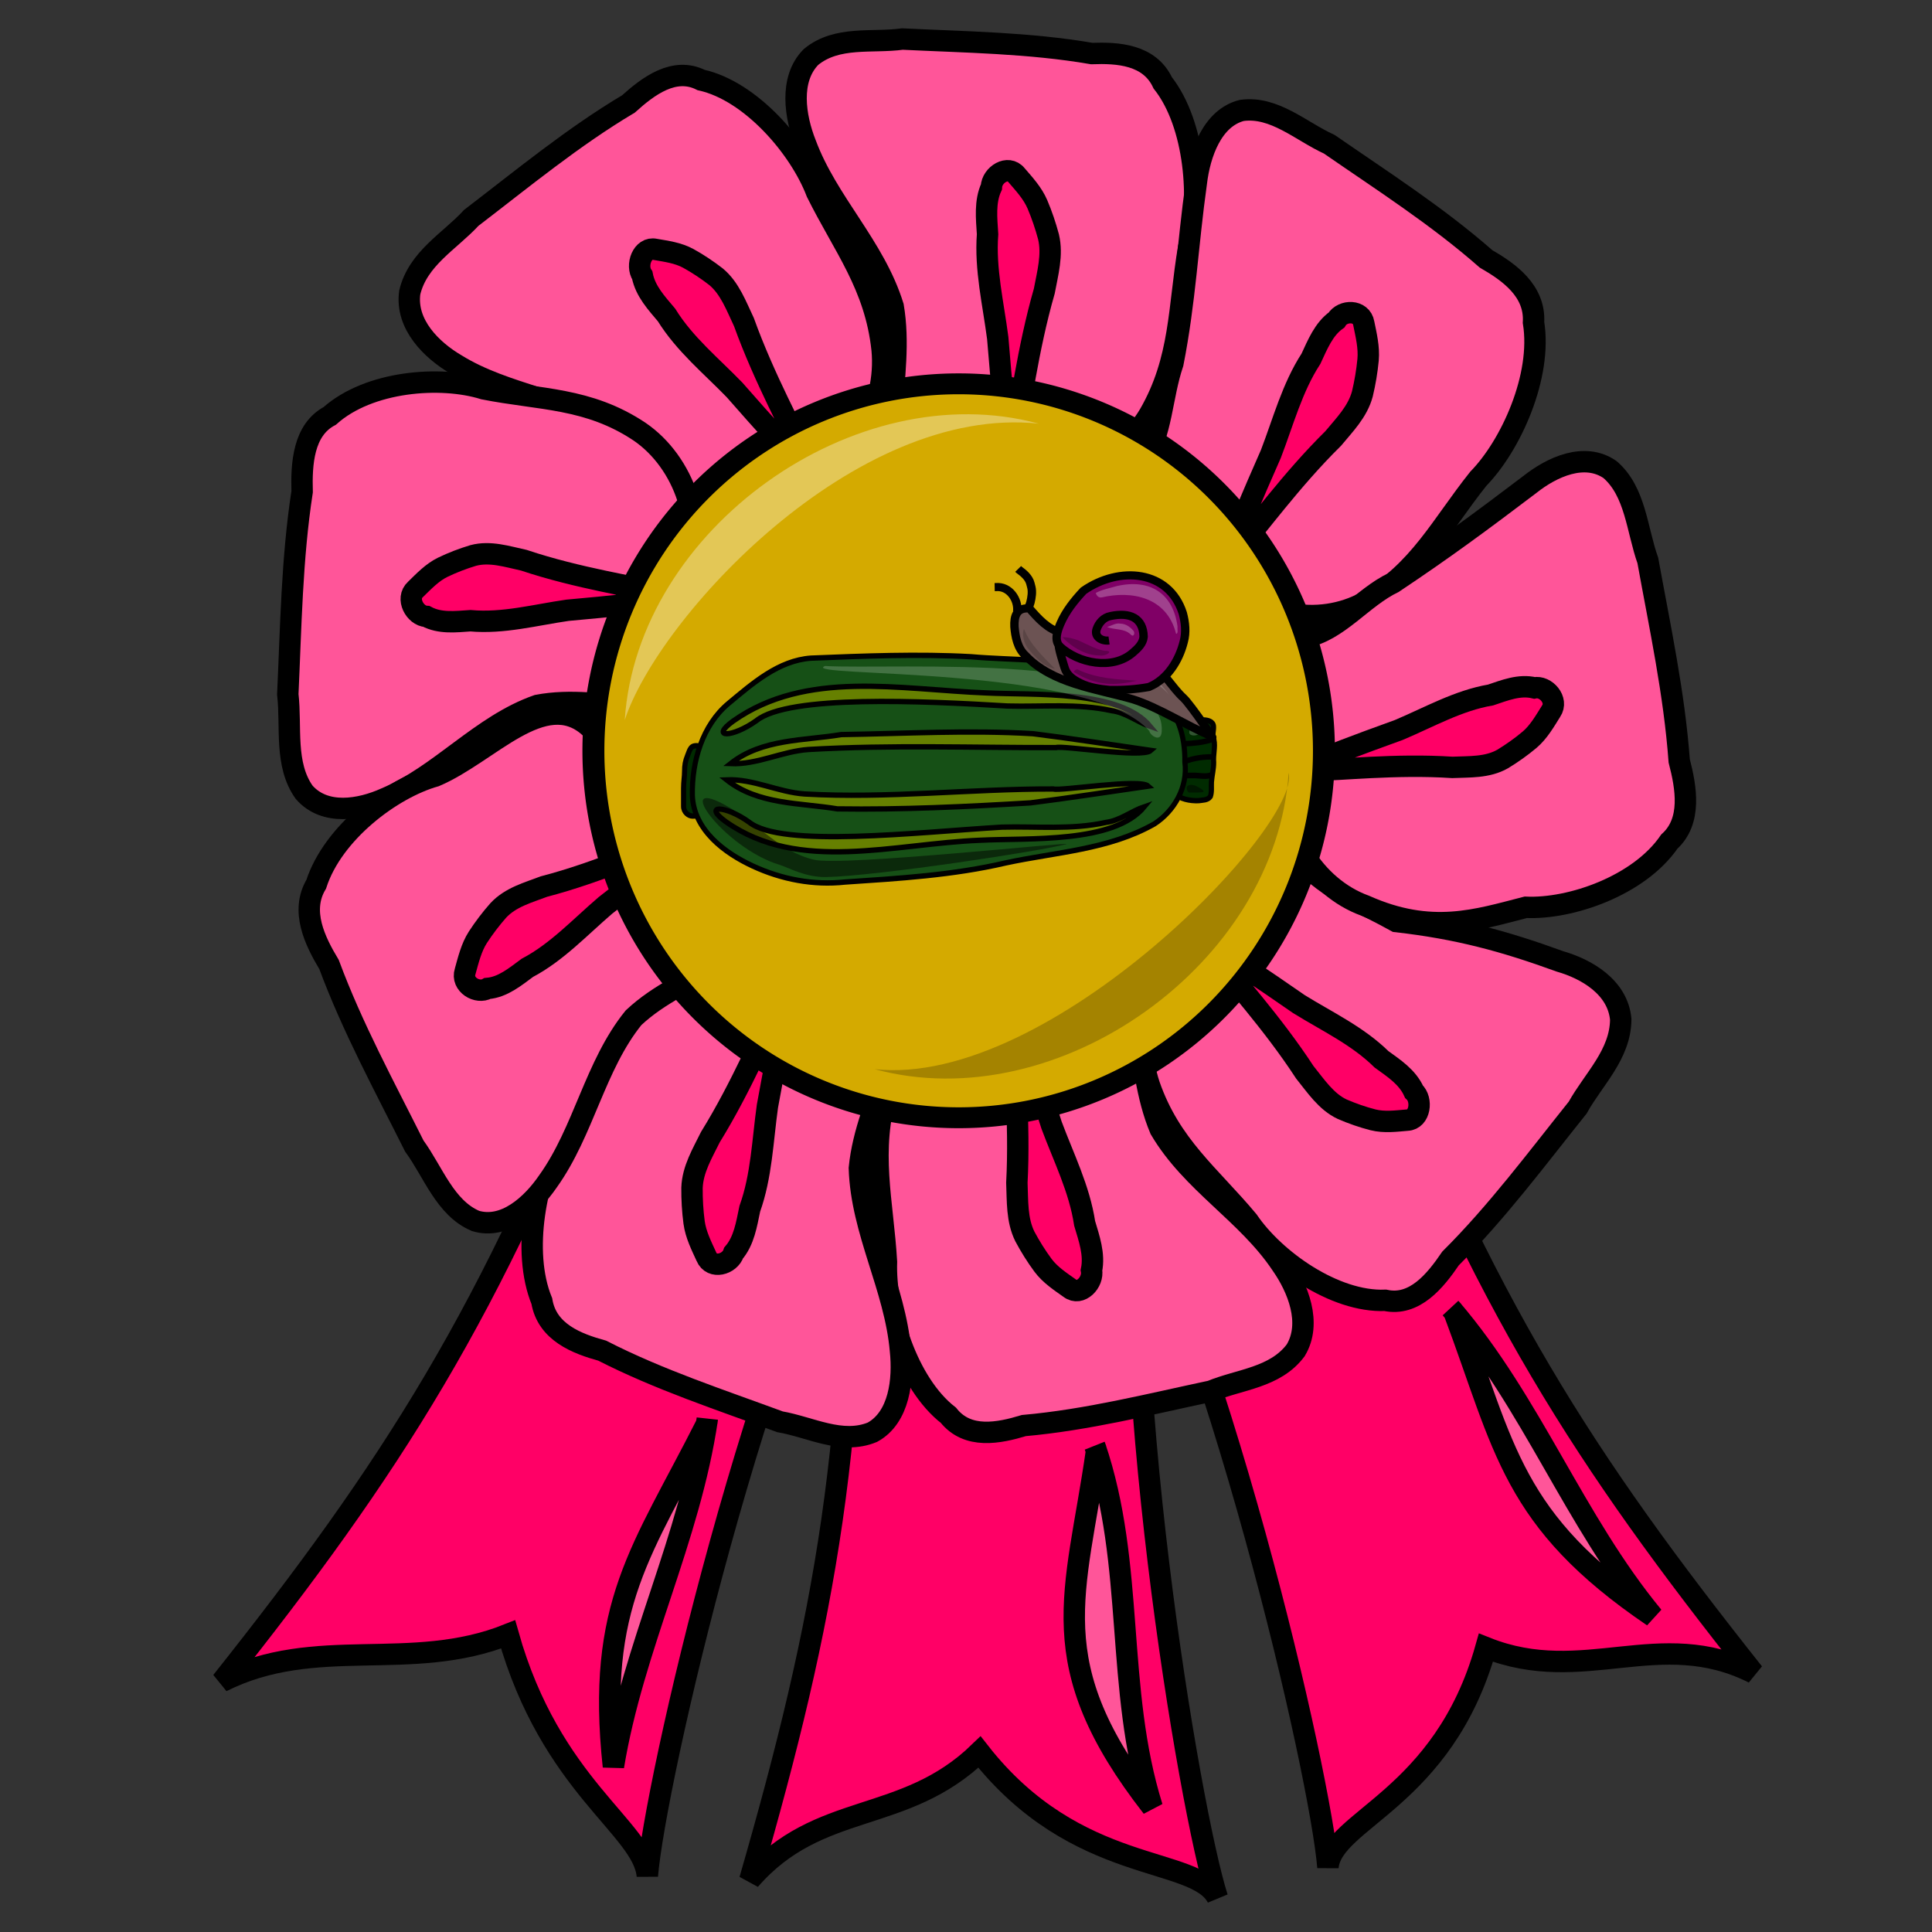<?xml version="1.0" encoding="UTF-8" standalone="no"?>
<!-- Created with Inkscape (http://www.inkscape.org/) -->
<svg
   xmlns:dc="http://purl.org/dc/elements/1.1/"
   xmlns:cc="http://creativecommons.org/ns#"
   xmlns:rdf="http://www.w3.org/1999/02/22-rdf-syntax-ns#"
   xmlns:svg="http://www.w3.org/2000/svg"
   xmlns="http://www.w3.org/2000/svg"
   xmlns:sodipodi="http://sodipodi.sourceforge.net/DTD/sodipodi-0.dtd"
   xmlns:inkscape="http://www.inkscape.org/namespaces/inkscape"
   width="250"
   height="250"
   id="svg2"
   sodipodi:version="0.32"
   inkscape:version="0.46"
   sodipodi:docname="marrowlevelspecialaward.svg"
   inkscape:output_extension="org.inkscape.output.svg.inkscape"
   inkscape:export-filename="P:\pidgey2\data\images\antlevelspecialaward.png"
   inkscape:export-xdpi="92.160004"
   inkscape:export-ydpi="92.160004"
   version="1.0">
  <rect width="100%" height="100%" fill="#333333" stroke="none"/>
  <defs
     id="defs4">
    <inkscape:perspective
       sodipodi:type="inkscape:persp3d"
       inkscape:vp_x="0 : 125 : 1"
       inkscape:vp_y="0 : 1000 : 0"
       inkscape:vp_z="250 : 125 : 1"
       inkscape:persp3d-origin="125 : 83.333333 : 1"
       id="perspective3645" />
  </defs>
  <sodipodi:namedview
     id="base"
     pagecolor="#cb90ff"
     bordercolor="#666666"
     borderopacity="1.0"
     gridtolerance="10000"
     guidetolerance="10"
     objecttolerance="10"
     inkscape:pageopacity="0"
     inkscape:pageshadow="2"
     inkscape:zoom="3.4223968"
     inkscape:cx="161.27821"
     inkscape:cy="146.57948"
     inkscape:document-units="px"
     inkscape:current-layer="layer1"
     showgrid="false"
     inkscape:window-width="1680"
     inkscape:window-height="994"
     inkscape:window-x="0"
     inkscape:window-y="22" />
  <g
     inkscape:label="Layer 1"
     inkscape:groupmode="layer"
     id="layer1">
    <path
       style="opacity:1;fill:#ff0066;fill-opacity:1;stroke:#000000;stroke-width:2.769;stroke-miterlimit:4;stroke-dasharray:none;stroke-opacity:1"
       d="M 110.321,143.903 C 111.216,185.95 106.768,209.482 97.027,243.254 C 105.963,232.945 116.958,236.205 126.745,226.714 C 139.34,242.807 154.692,240.036 157.531,245.567 C 153.931,234.372 144.046,175.659 147.789,142.103 C 142.756,143.524 115.172,141.972 110.321,143.903 z"
       id="path3306"
       sodipodi:nodetypes="cccccc"
       inkscape:transform-center-x="4.4505107"
       inkscape:transform-center-y="7.6872443" />
    <path
       style="opacity:1;fill:#ff0066;fill-opacity:1;stroke:#000000;stroke-width:2.769;stroke-miterlimit:4;stroke-dasharray:none;stroke-opacity:1"
       d="M 78.757,130.765 C 63.598,169.994 50.536,190.068 28.684,217.599 C 40.87,211.463 53.089,216.546 65.749,211.489 C 71.28,231.163 83.242,236.549 83.765,242.744 C 84.692,231.022 97.874,172.96 114.096,143.348 C 108.9,142.748 83.978,130.825 78.757,130.765 z"
       id="path3304"
       sodipodi:nodetypes="cccccc" />
    <path
       style="opacity:1;fill:#ff0066;fill-opacity:1;stroke:#000000;stroke-width:2.769;stroke-miterlimit:4;stroke-dasharray:none;stroke-opacity:1"
       d="M 176.842,129.651 C 192.002,168.881 205.064,188.954 226.915,216.485 C 214.73,210.349 204.938,218.264 192.278,213.207 C 186.748,232.881 172.358,235.435 171.834,241.631 C 170.907,229.908 157.725,171.846 141.504,142.234 C 146.699,141.634 171.621,129.711 176.842,129.651 z"
       id="path3274"
       sodipodi:nodetypes="cccccc" />
    <path
       style="fill:#ff5599;fill-opacity:1;stroke:#000000;stroke-width:2.769;stroke-miterlimit:4;stroke-dasharray:none;stroke-opacity:1"
       d="M 87.898,67.289 C 85.499,63.426 83.292,59.268 80.018,56.173 C 73.626,51.644 65.58,51.243 58.977,47.144 C 55.874,45.316 52.45,42 53.022,37.843 C 54.073,33.434 58.198,31.219 60.982,28.191 C 67.641,23.095 74.151,17.72 81.32,13.453 C 83.888,11.135 87.251,8.601 90.727,10.354 C 97.193,11.784 103.482,19.132 105.677,24.905 C 109.134,31.881 113.262,36.925 114.145,45.231 C 114.856,52.559 110.55,60.202 103.84,62.32 C 100.216,63.141 91.266,67.995 87.898,67.289 z"
       id="path3173"
       sodipodi:nodetypes="ccccccccccc" />
    <path
       style="fill:#ff0066;fill-opacity:1;stroke:#000000;stroke-width:2.769;stroke-miterlimit:4;stroke-dasharray:none;stroke-opacity:1"
       d="M 95.037,50.441 C 92.011,47.319 88.595,44.54 86.246,40.753 C 84.972,39.237 83.515,37.696 83.108,35.624 C 82.243,34.337 83.129,31.908 84.774,32.266 C 86.225,32.52 87.734,32.71 89.073,33.441 C 90.314,34.128 91.508,34.922 92.64,35.799 C 94.431,37.271 95.275,39.595 96.267,41.684 C 101.557,56.401 111.747,69.474 95.037,50.441 z"
       id="path3175"
       sodipodi:nodetypes="cccccccc" />
    <path
       style="fill:#ff5599;fill-opacity:1;stroke:#000000;stroke-width:2.769;stroke-miterlimit:4;stroke-dasharray:none;stroke-opacity:1"
       d="M 115.351,53.596 C 115.696,48.972 116.363,44.243 115.577,39.644 C 113.169,31.853 107.077,26.213 104.254,18.622 C 102.871,15.132 102.095,10.259 104.945,7.371 C 108.317,4.601 112.839,5.59 116.776,5.052 C 124.953,5.453 133.174,5.537 141.272,6.928 C 144.63,6.805 148.737,7.039 150.456,10.718 C 154.713,16.121 155.413,26.058 153.803,32.048 C 152.491,39.82 152.823,46.516 148.72,53.63 C 145.047,59.859 137.249,63.017 130.751,60.241 C 127.429,58.488 117.591,56.379 115.351,53.596 z"
       id="path3192"
       sodipodi:nodetypes="ccccccccccc" />
    <path
       style="fill:#ff0066;fill-opacity:1;stroke:#000000;stroke-width:2.769;stroke-miterlimit:4;stroke-dasharray:none;stroke-opacity:1"
       d="M 129.106,43.742 C 128.53,39.285 127.45,34.841 127.791,30.309 C 127.665,28.274 127.41,26.098 128.286,24.201 C 128.351,22.617 130.449,21.294 131.536,22.664 C 132.53,23.824 133.606,24.972 134.236,26.433 C 134.815,27.794 135.294,29.208 135.678,30.647 C 136.235,32.99 135.557,35.374 135.13,37.673 C 130.788,52.741 131.247,69.761 129.106,43.742 z"
       id="path3194"
       sodipodi:nodetypes="cccccccc" />
    <path
       style="fill:#ff5599;fill-opacity:1;stroke:#000000;stroke-width:2.769;stroke-miterlimit:4;stroke-dasharray:none;stroke-opacity:1"
       d="M 147.933,59.83 C 150.407,56.022 150.289,51.404 151.774,47.007 C 153.36,38.979 153.672,31.714 154.806,23.634 C 155.254,19.873 156.876,15.246 160.698,14.288 C 164.914,13.714 168.355,17.006 172.009,18.665 C 178.884,23.421 185.945,27.927 192.287,33.496 C 195.245,35.201 198.682,37.618 198.436,41.723 C 199.571,48.686 195.499,57.647 191.289,61.954 C 186.499,67.96 183.634,73.923 176.743,77.855 C 170.637,81.255 162.415,79.778 158.109,73.876 C 156.063,70.57 148.557,63.443 147.933,59.83 z"
       id="path3196"
       sodipodi:nodetypes="ccccccccccc"
       inkscape:transform-center-x="-6.4296171"
       inkscape:transform-center-y="3.7300059" />
    <path
       style="fill:#ff0066;fill-opacity:1;stroke:#000000;stroke-width:2.769;stroke-miterlimit:4;stroke-dasharray:none;stroke-opacity:1"
       d="M 164.452,58.736 C 166.052,54.576 167.211,50.154 169.637,46.423 C 170.487,44.598 171.29,42.581 172.94,41.414 C 173.741,40.08 176.176,40.07 176.471,41.839 C 176.783,43.377 177.173,44.949 177.03,46.55 C 176.888,48.039 176.637,49.519 176.292,50.968 C 175.671,53.293 173.963,54.987 172.512,56.742 C 161.67,67.417 154.057,82.367 164.452,58.736 z"
       id="path3198"
       sodipodi:nodetypes="cccccccc"
       inkscape:transform-center-x="-2.3778743"
       inkscape:transform-center-y="10.528354" />
    <path
       style="fill:#ff5599;fill-opacity:1;stroke:#000000;stroke-width:2.769;stroke-miterlimit:4;stroke-dasharray:none;stroke-opacity:1"
       d="M 82.582,91.573 C 78.264,91.184 73.849,90.45 69.55,91.273 C 62.262,93.819 56.968,100.317 49.866,103.307 C 46.599,104.773 42.044,105.584 39.358,102.521 C 36.784,98.899 37.727,94.063 37.241,89.847 C 37.649,81.095 37.762,72.295 39.095,63.632 C 38.994,60.037 39.229,55.641 42.673,53.816 C 47.738,49.281 57.024,48.574 62.613,50.322 C 69.867,51.758 76.123,51.43 82.752,55.852 C 88.556,59.81 91.473,68.171 88.853,75.115 C 87.202,78.664 85.192,89.187 82.582,91.573 z"
       id="path3200"
       sodipodi:nodetypes="ccccccccccc"
       inkscape:transform-center-x="-3.2987788"
       inkscape:transform-center-y="-5.544981" />
    <path
       style="fill:#ff0066;fill-opacity:1;stroke:#000000;stroke-width:2.769;stroke-miterlimit:4;stroke-dasharray:none;stroke-opacity:1"
       d="M 73.434,78.969 C 69.269,79.567 65.112,80.705 60.88,80.321 C 58.979,80.447 56.945,80.711 55.176,79.765 C 53.697,79.69 52.47,77.438 53.754,76.281 C 54.842,75.222 55.919,74.074 57.286,73.406 C 58.56,72.792 59.883,72.285 61.228,71.88 C 63.419,71.293 65.644,72.029 67.79,72.495 C 81.848,77.205 97.748,76.784 73.434,78.969 z"
       id="path3202"
       sodipodi:nodetypes="cccccccc"
       inkscape:transform-center-x="-8.2443511"
       inkscape:transform-center-y="-7.9226318" />
    <path
       style="fill:#ff5599;fill-opacity:1;stroke:#000000;stroke-width:2.769;stroke-miterlimit:4;stroke-dasharray:none;stroke-opacity:1"
       d="M 169.278,112.256 C 172.47,115.392 176.794,117.078 180.665,119.244 C 188.743,120.164 194.684,121.798 201.861,124.406 C 205.283,125.387 209.349,127.729 209.723,131.912 C 209.688,136.462 206.178,139.669 204.152,143.323 C 198.826,149.977 193.706,156.863 187.7,162.842 C 185.725,165.751 183.026,169.073 179.259,168.261 C 172.661,168.53 164.912,163.007 161.491,157.963 C 156.574,152.075 151.439,148.236 148.724,140.397 C 146.396,133.464 148.868,124.941 154.909,121.165 C 158.244,119.439 165.85,112.434 169.278,112.256 z"
       id="path3204"
       sodipodi:nodetypes="ccccccccccc" />
    <path
       style="fill:#ff0066;fill-opacity:1;stroke:#000000;stroke-width:2.769;stroke-miterlimit:4;stroke-dasharray:none;stroke-opacity:1"
       d="M 168.073,129.926 C 171.709,132.182 175.647,134.005 178.774,137.08 C 180.35,138.226 182.11,139.349 182.968,141.256 C 184.095,142.285 183.778,144.87 182.101,144.944 C 180.635,145.069 179.128,145.271 177.664,144.905 C 176.306,144.555 174.969,144.09 173.674,143.529 C 171.605,142.558 170.266,140.519 168.836,138.744 C 160.41,125.81 147.593,115.727 168.073,129.926 z"
       id="path3206"
       sodipodi:nodetypes="cccccccc" />
    <path
       style="fill:#ff5599;fill-opacity:1;stroke:#000000;stroke-width:2.769;stroke-miterlimit:4;stroke-dasharray:none;stroke-opacity:1"
       d="M 147.227,132.514 C 147.925,137.092 148.334,141.854 150.126,146.119 C 154.206,153.065 161.382,156.981 165.82,163.628 C 167.943,166.663 169.786,171.195 167.664,174.73 C 165.009,178.283 160.398,178.482 156.695,180.012 C 148.666,181.718 140.666,183.742 132.491,184.466 C 129.259,185.445 125.219,186.271 122.727,183.139 C 117.386,178.984 114.485,169.514 114.709,163.286 C 114.245,155.404 112.426,148.988 114.819,141.03 C 116.994,134.04 123.859,128.976 130.788,130.007 C 134.406,130.858 144.43,130.385 147.227,132.514 z"
       id="path3208"
       sodipodi:nodetypes="ccccccccccc" />
    <path
       style="fill:#ff0066;fill-opacity:1;stroke:#000000;stroke-width:2.769;stroke-miterlimit:4;stroke-dasharray:none;stroke-opacity:1"
       d="M 136.075,145.605 C 137.63,149.785 139.672,153.824 140.354,158.311 C 140.931,160.254 141.665,162.302 141.238,164.368 C 141.53,165.923 139.789,167.745 138.427,166.693 C 137.203,165.821 135.901,164.983 134.963,163.726 C 134.097,162.552 133.315,161.302 132.621,160.004 C 131.556,157.871 131.681,155.382 131.582,153.041 C 132.429,137.298 128.179,120.891 136.075,145.605 z"
       id="path3210"
       sodipodi:nodetypes="cccccccc" />
    <path
       style="fill:#ff5599;fill-opacity:1;stroke:#000000;stroke-width:2.769;stroke-miterlimit:4;stroke-dasharray:none;stroke-opacity:1"
       d="M 115.099,137.842 C 113.548,142.173 111.66,146.508 111.202,151.158 C 111.456,159.359 115.813,166.611 116.518,174.746 C 116.924,178.513 116.383,183.422 112.887,185.331 C 108.921,186.969 104.844,184.653 100.925,183.979 C 93.187,181.122 85.324,178.556 77.921,174.773 C 74.668,173.876 70.79,172.41 70.111,168.361 C 67.453,161.891 69.403,152.147 72.528,146.887 C 75.836,139.829 77.284,133.305 83.097,127.721 C 88.265,122.856 96.578,122.184 102.079,126.811 C 104.804,129.497 113.685,134.494 115.099,137.842 z"
       id="path3212"
       sodipodi:nodetypes="ccccccccccc"
       inkscape:transform-center-x="7.6387536"
       inkscape:transform-center-y="-3.6444301" />
    <path
       style="fill:#ff0066;fill-opacity:1;stroke:#000000;stroke-width:2.769;stroke-miterlimit:4;stroke-dasharray:none;stroke-opacity:1"
       d="M 99.305,143.137 C 98.681,147.585 98.545,152.176 97.022,156.42 C 96.606,158.409 96.277,160.574 94.935,162.129 C 94.456,163.63 92.094,164.264 91.413,162.621 C 90.766,161.208 90.036,159.782 89.817,158.19 C 89.621,156.709 89.534,155.207 89.545,153.712 C 89.629,151.295 90.908,149.213 91.925,147.137 C 100.065,133.994 104.115,117.529 99.305,143.137 z"
       id="path3214"
       sodipodi:nodetypes="cccccccc"
       inkscape:transform-center-x="5.4401982"
       inkscape:transform-center-y="-9.8402252" />
    <path
       style="fill:#ff5599;fill-opacity:1;stroke:#000000;stroke-width:2.769;stroke-miterlimit:4;stroke-dasharray:none;stroke-opacity:1"
       d="M 168.818,82.467 C 173.098,81.739 176.297,77.301 180.288,75.401 C 186.794,71.063 191.733,67.416 197.961,62.693 C 200.805,60.433 205.046,58.479 208.339,60.764 C 211.648,63.621 211.814,68.558 213.228,72.528 C 214.788,81.13 216.646,89.703 217.289,98.456 C 218.19,101.921 218.944,106.249 216.009,108.903 C 212.105,114.604 203.247,117.669 197.43,117.404 C 191.136,119.015 185.217,121.023 176.64,117.194 C 170.119,114.838 165.417,107.468 166.409,100.054 C 167.218,96.185 166.818,85.453 168.818,82.467 z"
       id="path3216"
       sodipodi:nodetypes="ccccccccccc"
       inkscape:transform-center-x="0.5660728"
       inkscape:transform-center-y="4.2188502" />
    <path
       style="fill:#ff0066;fill-opacity:1;stroke:#000000;stroke-width:2.769;stroke-miterlimit:4;stroke-dasharray:none;stroke-opacity:1"
       d="M 181.002,94.46 C 184.912,92.812 188.694,90.643 192.888,89.931 C 194.706,89.322 196.622,88.544 198.551,89.01 C 200.004,88.703 201.698,90.576 200.711,92.029 C 199.891,93.336 199.102,94.725 197.925,95.725 C 196.824,96.647 195.653,97.479 194.438,98.216 C 192.442,99.348 190.117,99.203 187.929,99.3 C 173.227,98.328 157.882,102.81 181.002,94.46 z"
       id="path3218"
       sodipodi:nodetypes="cccccccc"
       inkscape:transform-center-x="6.3299937"
       inkscape:transform-center-y="8.1100064" />
    <path
       style="fill:#ff5599;fill-opacity:1;stroke:#000000;stroke-width:2.769;stroke-miterlimit:4;stroke-dasharray:none;stroke-opacity:1"
       d="M 93.296,124.756 C 89.409,126.805 85.272,128.612 81.984,131.69 C 76.965,137.892 75.557,146.381 70.91,152.863 C 68.816,155.921 65.303,159.129 61.527,157.986 C 57.577,156.303 56.057,151.638 53.61,148.293 C 49.746,140.568 45.606,132.965 42.577,124.805 C 40.76,121.78 38.845,117.884 40.918,114.42 C 43.074,107.739 50.691,102.01 56.322,100.424 C 63.305,97.451 70.342,88.813 76.243,94.051 C 83.123,94.241 89.648,99.796 90.746,107.192 C 91.04,111.145 94.384,121.272 93.296,124.756 z"
       id="path3220"
       sodipodi:nodetypes="ccccccccccc"
       inkscape:transform-center-x="2.6226525"
       inkscape:transform-center-y="-3.9246312" />
    <path
       style="fill:#ff0066;fill-opacity:1;stroke:#000000;stroke-width:2.769;stroke-miterlimit:4;stroke-dasharray:none;stroke-opacity:1"
       d="M 78.348,117.151 C 75.066,119.961 72.052,123.23 68.241,125.235 C 66.672,126.392 65.057,127.741 63.086,127.906 C 61.781,128.658 59.646,127.405 60.189,125.705 C 60.611,124.197 60.981,122.62 61.831,121.292 C 62.628,120.064 63.517,118.899 64.475,117.81 C 66.07,116.098 68.331,115.501 70.394,114.717 C 84.709,110.997 98.132,101.863 78.348,117.151 z"
       id="path3222"
       sodipodi:nodetypes="cccccccc"
       inkscape:transform-center-x="-3.4139144"
       inkscape:transform-center-y="-9.824667" />
    <path
       sodipodi:type="arc"
       style="fill:#d4aa00;fill-opacity:1;stroke:#000000;stroke-width:2.222;stroke-miterlimit:4;stroke-dasharray:none;stroke-opacity:1"
       id="path3262"
       sodipodi:cx="145.24794"
       sodipodi:cy="104.75207"
       sodipodi:rx="36.983471"
       sodipodi:ry="39.049587"
       d="M 182.231,104.752 A 36.983,39.05 0 1 1 108.264,104.752 A 36.983,39.05 0 1 1 182.231,104.752 z"
       transform="matrix(1.278,0,0,1.216,-61.576,-30.227)" />
    <path
       style="opacity:1;fill:#ff5599;fill-opacity:1;stroke:#000000;stroke-width:2.769;stroke-miterlimit:4;stroke-dasharray:none;stroke-opacity:1"
       d="M 91.524,183.614 C 89.238,199.19 81.924,213.085 79.375,228.577 C 77.119,207.556 83.127,200.672 91.398,184.303 C 91.462,184.079 91.507,183.848 91.524,183.614 z"
       id="path3308"
       sodipodi:nodetypes="cccc" />
    <path
       style="opacity:1;fill:#ff5599;fill-opacity:1;stroke:#000000;stroke-width:2.769;stroke-miterlimit:4;stroke-dasharray:none;stroke-opacity:1"
       d="M 141.68,187.134 C 146.925,202.539 144.26,218.418 149.093,233.851 C 134.578,215.225 139.218,206.392 141.878,187.825 C 141.846,187.591 141.783,187.358 141.68,187.134 z"
       id="path3317"
       sodipodi:nodetypes="cccc" />
    <path
       style="opacity:1;fill:#ff5599;fill-opacity:1;stroke:#000000;stroke-width:2.769;stroke-miterlimit:4;stroke-dasharray:none;stroke-opacity:1"
       d="M 187.735,169.3 C 198.279,181.615 203.634,196.714 213.91,209.178 C 195.578,196.722 194.756,187.382 188.183,169.864 C 188.055,169.662 187.907,169.471 187.735,169.3 z"
       id="path3319"
       sodipodi:nodetypes="cccc" />
    <path
       style="opacity:1;fill:#ffffff;fill-opacity:0.337;stroke:none;stroke-width:2;stroke-miterlimit:4;stroke-dasharray:none;stroke-opacity:1"
       d="M 134.417,54.822 C 110.652,48.365 82.463,68.469 80.841,93.181 C 85.124,80.01 110.498,52.277 134.417,54.822 z"
       id="path4398"
       sodipodi:nodetypes="ccc" />
    <path
       style="opacity:1;fill:#000000;fill-opacity:0.227;stroke:none;stroke-width:2;stroke-miterlimit:4;stroke-dasharray:none;stroke-opacity:1"
       d="M 113.174,138.347 C 136.939,144.804 165.128,124.699 166.749,99.988 C 168.434,106.773 135.858,140.844 113.174,138.347 z"
       id="path4403"
       sodipodi:nodetypes="ccc" />
    <g
       id="g2773"
       transform="matrix(0.283,0,0,0.295,87.172,63.802)">
      <path
         id="path3272"
         d="M 11.319,110.911 C 7.675,110.404 7.462,112.529 6.342,115.155 C 5.323,117.546 4.985,119.378 4.985,122.052 C 4.985,124.462 4.532,126.561 4.532,129.478 C 4.532,132.131 4.532,134.783 4.532,137.436 C 4.532,140.034 6.867,141.68 8.605,141.68 C 11.857,141.68 11.565,141.06 12.224,137.966 C 12.776,135.38 12.677,132.756 12.677,130.009 C 12.677,127.47 13.129,124.382 13.129,121.521 C 13.129,118.293 12.785,116.723 12.224,114.094 C 12.04,113.231 11.533,111.912 11.319,110.911 z"
         style="opacity:1;fill:#002b00;fill-opacity:1;stroke:#000000;stroke-width:2.34;stroke-miterlimit:4;stroke-dasharray:none;stroke-opacity:1" />
      <path
         id="path3264"
         d="M 229.494,101.484 C 233.79,101.059 237.953,99.63 242.282,99.531 C 244.068,99.559 246.669,100.091 246.843,102.267 C 247.038,104.225 246.048,106.304 247.032,108.16 C 247.747,111.465 246.603,114.801 246.912,118.13 C 246.937,121.035 246.129,123.856 245.901,126.732 C 245.784,128.851 246.145,131.092 245.403,133.114 C 244.165,134.821 241.845,134.631 239.988,134.927 C 235.979,135.06 231.701,134.234 228.537,131.634 C 225.026,128.381 223.529,123.443 223.676,118.751 C 223.708,116.119 223.692,113.481 223.723,110.854 C 224.138,108.326 225.967,106.372 227.338,104.309 C 228.074,103.382 228.893,102.511 229.494,101.484 z"
         style="opacity:1;fill:#002b00;fill-opacity:1;stroke:#000000;stroke-width:2.34;stroke-miterlimit:4;stroke-dasharray:none;stroke-opacity:1" />
      <path
         sodipodi:nodetypes="cccccccccc"
         id="path3258"
         d="M 136,71.799 C 111.617,70.502 87.16,71.472 62.791,72.41 C 47.907,73.447 36.162,83.442 25.018,92.313 C 13.109,101.907 8.273,117.759 8.542,132.585 C 9.161,147.925 23.439,157.94 36.213,163.61 C 49.413,169.473 63.918,172.115 78.319,170.623 C 102.969,169.049 127.727,167.629 151.909,162.217 C 174.688,157.497 198.998,156.445 219.799,145.115 C 228.907,139.485 235.226,128.906 233.744,118.018 C 234.457,69.044 171.955,74.905 136,71.799 z"
         style="opacity:1;fill:#165016;fill-opacity:1;stroke:#000000;stroke-width:2.34;stroke-miterlimit:4;stroke-dasharray:none;stroke-opacity:1" />
      <path
         id="path7876"
         d="M 235.553,131.365 C 237.446,131.339 239.344,131.433 241.232,131.273 C 241.589,131.176 242.218,131.282 242.306,130.825 C 242.2,130.341 241.666,130.106 241.311,129.816 C 240.538,129.343 239.73,128.925 238.918,128.523 C 237.806,128.025 236.466,127.735 235.318,128.281 C 234.931,128.418 234.636,128.76 234.594,129.173 C 234.499,129.99 234.863,130.904 235.553,131.365 z"
         style="opacity:1;fill:#000000;fill-opacity:0.483;stroke:none;stroke-width:2.34;stroke-miterlimit:4;stroke-dasharray:none;stroke-opacity:1" />
      <path
         id="path7880"
         d="M 236.732,102.958 C 238.625,102.984 240.522,102.89 242.41,103.05 C 242.768,103.148 243.397,103.042 243.485,103.498 C 243.379,103.982 242.844,104.217 242.489,104.507 C 241.716,104.98 240.909,105.398 240.097,105.8 C 238.985,106.298 237.645,106.589 236.496,106.042 C 236.11,105.905 235.814,105.563 235.772,105.15 C 235.678,104.333 236.041,103.42 236.732,102.958 z"
         style="opacity:1;fill:#ffffff;fill-opacity:0.198;stroke:none;stroke-width:2.34;stroke-miterlimit:4;stroke-dasharray:none;stroke-opacity:1" />
      <path
         id="path7882"
         d="M 246.211,108.102 C 242.089,109.388 237.754,109.783 233.459,109.953"
         style="opacity:1;fill:none;fill-opacity:0.198;stroke:#000000;stroke-width:2.413;stroke-miterlimit:4;stroke-dasharray:none;stroke-opacity:1" />
      <path
         id="path7884"
         d="M 247.294,115.784 C 242.753,115.523 238.173,116.194 233.872,117.662"
         style="opacity:1;fill:none;fill-opacity:0.198;stroke:#000000;stroke-width:2.385;stroke-miterlimit:4;stroke-dasharray:none;stroke-opacity:1" />
      <path
         id="path7886"
         d="M 245.963,123.656 C 243.215,124.67 240.28,123.792 237.445,123.885 C 236.128,123.868 234.811,123.892 233.493,123.883"
         style="opacity:1;fill:none;fill-opacity:0.198;stroke:#000000;stroke-width:2.482;stroke-miterlimit:4;stroke-dasharray:none;stroke-opacity:1" />
      <path
         sodipodi:nodetypes="ccccccc"
         id="path7910"
         d="M 27.25,99.977 C 60.653,77.387 103.345,86.171 142.836,87.666 C 165.006,88.747 204.018,86.142 217.985,102.403 C 211.93,100.429 206.742,96.234 200.285,95.47 C 184.69,92.155 168.58,93.825 152.736,93.41 C 113.814,91.168 52.582,88.424 37.841,99.829 C 26.873,107.361 16.298,107.549 27.25,99.977 z"
         style="opacity:1;fill:#668000;fill-opacity:1;stroke:#000000;stroke-width:2.34;stroke-miterlimit:4;stroke-dasharray:none;stroke-opacity:1" />
      <path
         sodipodi:nodetypes="ccccccc"
         id="path7913"
         d="M 23.929,144.209 C 57.332,166.799 100.629,153.783 140.119,152.288 C 162.29,151.207 201.302,153.812 215.269,137.551 C 209.214,139.525 204.025,143.72 197.568,144.484 C 181.973,147.799 165.864,146.129 150.019,146.544 C 111.097,148.786 49.261,155.762 34.52,144.357 C 23.552,136.825 12.977,136.637 23.929,144.209 z"
         style="opacity:1;fill:#668000;fill-opacity:1;stroke:#000000;stroke-width:2.34;stroke-miterlimit:4;stroke-dasharray:none;stroke-opacity:1" />
      <path
         sodipodi:nodetypes="ccccccc"
         id="path7915"
         d="M 25.998,118.687 C 40.47,107.703 59.545,108.669 76.617,105.942 C 105.835,105.524 135.125,103.865 164.312,105.555 C 180.734,107.496 201.897,110.641 218.259,112.89 C 214.313,116.371 178.021,110.622 174.826,111.649 C 137.085,111.74 99.4,110.391 61.655,112.48 C 49.514,113.289 38.222,119.19 25.998,118.687 z"
         style="opacity:1;fill:#668000;fill-opacity:1;stroke:#000000;stroke-width:2.34;stroke-miterlimit:4;stroke-dasharray:none;stroke-opacity:1" />
      <path
         sodipodi:nodetypes="ccccccc"
         id="path7922"
         d="M 24.184,125.786 C 38.656,136.77 57.731,135.803 74.804,138.53 C 104.021,138.949 133.916,137.584 163.103,135.895 C 179.524,133.954 200.688,130.809 217.05,128.56 C 213.104,125.079 176.812,130.828 173.617,129.801 C 135.876,129.71 97.587,134.082 59.841,131.992 C 47.701,131.184 36.408,125.283 24.184,125.786 z"
         style="opacity:1;fill:#668000;fill-opacity:1;stroke:#000000;stroke-width:2.34;stroke-miterlimit:4;stroke-dasharray:none;stroke-opacity:1" />
      <path
         sodipodi:nodetypes="csssss"
         id="path3291"
         d="M 48.578,163.124 C 52.091,164.124 60.225,168.617 69.674,168.436 C 93.379,167.983 169.14,156.877 179.512,153.989 C 184.164,152.694 77.222,163.829 64.094,160.822 C 48.542,157.259 39.111,145.544 25.444,137.885 C -2.429,122.263 22.974,155.84 48.578,163.124 z"
         style="opacity:1;fill:#000000;fill-opacity:0.483;stroke:none;stroke-width:2.34;stroke-miterlimit:4;stroke-dasharray:none;stroke-opacity:1" />
      <path
         sodipodi:nodetypes="cccs"
         id="path3287"
         d="M 223.159,104.651 C 225.757,68.979 100.841,77.591 69.198,75.857 C 56.002,81.028 190.816,75.12 217.482,104.342 C 217.716,106.168 222.788,109.743 223.159,104.651 z"
         style="opacity:1;fill:#ffffff;fill-opacity:0.192;stroke:none;stroke-width:2.34;stroke-miterlimit:4;stroke-dasharray:none;stroke-opacity:1" />
    </g>
    <g
       id="g7504"
       transform="matrix(-0.543,0,0,0.525,274.852,40.403)">
      <path
         id="path4389"
         d="M 262.642,75.369 C 262.17,75.251 260.877,72.565 260.625,71.56 C 260.317,70.325 260.124,68.861 260.401,67.751 C 260.476,67.452 260.551,67.153 260.625,66.855 C 260.989,65.401 262.186,64.34 263.314,63.494 C 263.398,63.43 263.463,63.344 263.538,63.27"
         style="opacity:1;fill:none;fill-opacity:1;stroke:#000000;stroke-width:2;stroke-miterlimit:4;stroke-dasharray:none;stroke-opacity:1" />
      <path
         id="path4391"
         d="M 263.762,73.8 C 263.432,70.832 265.636,67.421 268.884,67.747 L 269.026,67.749 L 269.139,67.751"
         style="opacity:1;fill:none;fill-opacity:1;stroke:#000000;stroke-width:2;stroke-miterlimit:4;stroke-dasharray:none;stroke-opacity:1" />
      <path
         sodipodi:nodetypes="cccsccccc"
         id="path4393"
         d="M 260.849,73.016 C 258.732,75.522 256.456,78.214 253.121,79.033 C 246.03,81.096 238.384,81.859 232.171,86.235 C 228.863,88.534 226.854,92.524 224.114,95.103 C 222.516,96.606 215.403,107.359 217.664,104.399 C 223.142,102.079 230.149,97.33 236.34,95.362 C 244.983,92.83 255.427,91.574 261.84,84.573 C 263.709,82.787 264.233,79.961 264.425,77.487 C 264.534,74.917 263.922,72.735 260.849,73.016 z"
         style="opacity:1;fill:#6c5353;fill-opacity:1;stroke:#000000;stroke-width:2;stroke-miterlimit:4;stroke-dasharray:none;stroke-opacity:1" />
      <path
         sodipodi:nodetypes="cccc"
         id="path4395"
         d="M 246.949,83.442 C 241.119,83.596 233.515,85.913 227.593,94.239 C 232.893,88.113 242.116,87.173 247.838,84.795 C 248.132,84.186 247.505,83.575 246.949,83.442 z"
         style="opacity:1;fill:#ffffff;fill-opacity:0.169;stroke:none;stroke-width:2;stroke-miterlimit:4;stroke-dasharray:none;stroke-opacity:1" />
      <path
         sodipodi:nodetypes="cccc"
         id="path4397"
         d="M 262.158,78.056 C 262.679,79.272 262.198,81.324 261.434,82.559 C 259.715,84.763 257.552,87.379 254.775,87.864 C 257.629,84.848 260.696,81.905 262.158,78.056 z"
         style="opacity:1;fill:#000000;fill-opacity:0.169;stroke:none;stroke-width:2;stroke-miterlimit:4;stroke-dasharray:none;stroke-opacity:1" />
      <path
         sodipodi:nodetypes="csccccscccccsss"
         id="path3875"
         d="M 241.879,80.907 C 243.541,81.129 245.471,80.079 244.84,78.118 C 244.345,76.577 243.157,75.178 241.519,74.88 C 237.017,73.886 233.741,75.262 233.641,79.983 C 233.776,81.669 235.042,82.889 236.253,83.954 C 241.069,88.263 249.184,86.568 253.619,82.37 C 255.018,80.849 254.172,78.454 253.467,76.747 C 252.219,73.725 250.165,71.054 247.976,68.643 C 239.397,62.471 227.624,63.512 224.309,74.179 C 223.718,76.451 223.464,78.91 224.088,81.237 C 225.191,85.789 227.921,90.484 232.384,92.367 C 235.438,92.948 238.592,93.151 241.697,93.1 C 244.113,92.86 246.551,92.514 248.762,91.384 C 250.44,90.526 251.959,89.48 252.478,87.605 C 252.885,86.132 253.908,83.092 253.92,81.541"
         style="opacity:1;fill:#800066;fill-opacity:1;stroke:#000000;stroke-width:2;stroke-miterlimit:4;stroke-dasharray:none;stroke-opacity:1" />
      <path
         sodipodi:nodetypes="cccccc"
         id="path3879"
         d="M 245.048,69.184 C 243.469,68.327 241.687,68.003 239.985,67.483 C 232.044,65.624 226.614,69.347 225.561,77.472 C 225.655,77.959 225.324,79.269 225.902,79.262 C 228.094,70.214 236.474,68.537 243.632,70.293 C 244.411,70.426 244.852,69.86 245.048,69.184 z"
         style="opacity:1;fill:#ffffff;fill-opacity:0.256;stroke:none;stroke-width:2;stroke-miterlimit:4;stroke-dasharray:none;stroke-opacity:1" />
      <path
         sodipodi:nodetypes="ccccc"
         id="path3884"
         d="M 242.354,77.58 C 241.291,77.285 240.288,76.504 239.132,76.756 C 237.964,76.782 236.9,77.515 236.183,78.391 C 235.553,78.873 235.959,80.299 236.727,79.427 C 238.248,77.875 240.499,78.35 242.354,77.58 z"
         style="opacity:1;fill:#ffffff;fill-opacity:0.256;stroke:none;stroke-width:2;stroke-miterlimit:4;stroke-dasharray:none;stroke-opacity:1" />
      <path
         sodipodi:nodetypes="ccccc"
         id="path3892"
         d="M 252.969,80.115 C 250.792,82.554 247.241,84.684 244.126,84.589 C 242.858,84.873 240.824,83.626 242.432,83.466 C 244.401,83.484 247.404,81.674 249.162,80.892 C 250.108,80.501 251.918,80.007 252.969,80.115 z"
         style="opacity:1;fill:#000000;fill-opacity:0.256;stroke:none;stroke-width:2;stroke-miterlimit:4;stroke-dasharray:none;stroke-opacity:1" />
      <path
         sodipodi:nodetypes="cccc"
         id="path3902"
         d="M 250.276,88.67 C 244.609,92.304 240.234,91.987 235.24,90.819 C 239.917,90.482 244.88,90.297 249.398,88.032 C 249.788,88.018 250.174,88.285 250.276,88.67 z"
         style="opacity:1;fill:#000000;fill-opacity:0.256;stroke:none;stroke-width:2;stroke-miterlimit:4;stroke-dasharray:none;stroke-opacity:1" />
    </g>
  </g>
</svg>
